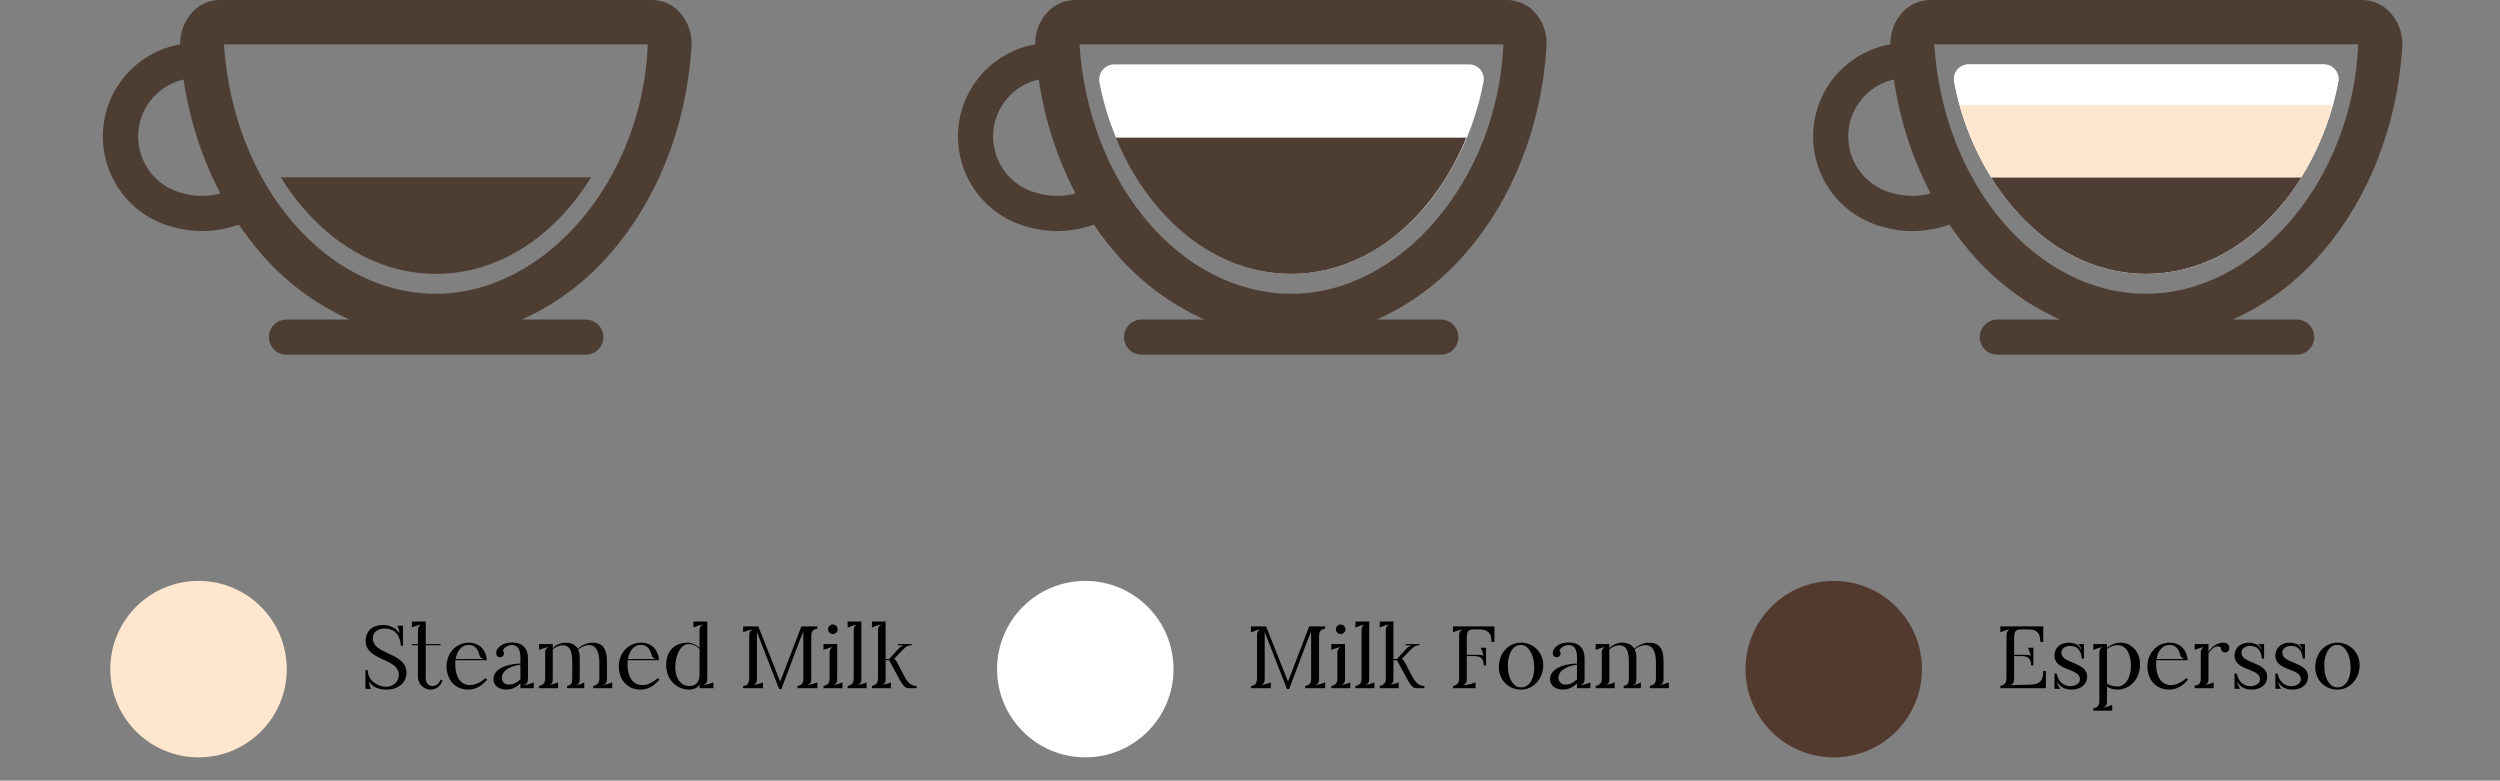 <svg width="253" height="79" viewBox="0 0 253 79" fill="none" xmlns="http://www.w3.org/2000/svg">
<rect x="0" y="0" width="253" height="79" fill="#808080" stroke="none"/>
<g clip-path="url(#clip0_12_3268)">
<path d="M130.697 27.718C125.615 27.718 120.771 25.263 117.05 20.805C114.124 17.194 112.138 12.915 111.268 8.349C111.223 8.128 111.228 7.9 111.281 7.68C111.335 7.461 111.437 7.257 111.579 7.082C111.722 6.907 111.901 6.765 112.105 6.668C112.308 6.57 112.531 6.519 112.756 6.518H148.63C148.858 6.512 149.084 6.559 149.292 6.654C149.499 6.749 149.681 6.89 149.825 7.067C149.969 7.244 150.07 7.452 150.121 7.674C150.172 7.896 150.171 8.127 150.119 8.349C149.251 12.914 147.267 17.193 144.344 20.805C140.579 25.263 135.735 27.718 130.697 27.718Z" fill="white"/>
<path d="M155.32 1.243C154.966 0.853 154.536 0.542 154.055 0.328C153.575 0.114 153.055 0.002 152.529 0H108.783C108.257 0.003 107.737 0.114 107.257 0.328C106.777 0.542 106.346 0.854 105.992 1.243C105.184 2.128 104.745 3.289 104.764 4.487C102.644 4.862 100.714 5.948 99.294 7.567C97.874 9.186 97.049 11.241 96.955 13.393C96.86 15.544 97.502 17.663 98.774 19.401C100.047 21.138 101.874 22.39 103.953 22.949C104.937 23.237 105.957 23.384 106.982 23.388C108.25 23.376 109.507 23.155 110.702 22.733C111.347 23.687 112.045 24.603 112.793 25.479C115.278 28.422 118.393 30.767 121.909 32.34H115.524C115.053 32.34 114.6 32.527 114.267 32.86C113.933 33.194 113.746 33.646 113.746 34.118C113.746 34.59 113.933 35.042 114.267 35.376C114.6 35.709 115.053 35.896 115.524 35.896H145.81C146.282 35.896 146.734 35.709 147.068 35.376C147.401 35.042 147.588 34.59 147.588 34.118C147.588 33.646 147.401 33.194 147.068 32.86C146.734 32.527 146.282 32.34 145.81 32.34H139.336C142.848 30.765 145.961 28.42 148.444 25.479C153.139 20.032 155.997 12.68 156.503 4.777C156.558 4.139 156.481 3.495 156.278 2.887C156.074 2.279 155.748 1.72 155.32 1.243ZM104.883 19.518C103.606 19.177 102.48 18.417 101.686 17.36C100.891 16.303 100.475 15.01 100.502 13.688C100.529 12.366 100.999 11.091 101.837 10.068C102.675 9.045 103.831 8.332 105.122 8.044C105.708 12.072 106.966 15.973 108.842 19.585C107.541 19.921 106.173 19.898 104.883 19.518ZM130.697 29.728C119.535 29.728 110.152 18.64 109.244 4.495H152.142C151.577 18.164 141.777 29.728 130.697 29.728Z" fill="#4E3D33"/>
<path d="M112.92 13.93C113.923 16.418 115.304 18.737 117.013 20.806C120.733 25.27 125.577 27.718 130.66 27.718C135.742 27.718 140.579 25.263 144.307 20.806C146.011 18.735 147.389 16.417 148.392 13.93H112.92Z" fill="#4E3D33"/>
<path opacity="0.8" d="M217.193 27.718C212.118 27.718 207.274 25.263 203.553 20.805C200.625 17.196 198.638 12.916 197.772 8.349C197.719 8.127 197.718 7.896 197.769 7.674C197.82 7.452 197.921 7.244 198.065 7.067C198.209 6.89 198.391 6.749 198.599 6.654C198.806 6.559 199.032 6.512 199.26 6.518H235.134C235.362 6.512 235.588 6.559 235.795 6.654C236.002 6.749 236.185 6.89 236.329 7.067C236.472 7.244 236.574 7.452 236.625 7.674C236.675 7.896 236.675 8.127 236.622 8.349C235.752 12.915 233.766 17.194 230.84 20.805C227.12 25.263 222.275 27.718 217.193 27.718Z" fill="white"/>
<path d="M217.193 27.718C212.118 27.718 207.274 25.263 203.553 20.805C200.625 17.196 198.638 12.916 197.772 8.349C197.719 8.127 197.718 7.896 197.769 7.674C197.82 7.452 197.921 7.244 198.065 7.067C198.209 6.89 198.391 6.749 198.599 6.654C198.806 6.559 199.032 6.512 199.26 6.518H235.134C235.362 6.512 235.588 6.559 235.795 6.654C236.002 6.749 236.185 6.89 236.329 7.067C236.472 7.244 236.574 7.452 236.625 7.674C236.675 7.896 236.675 8.127 236.622 8.349C235.752 12.915 233.766 17.194 230.84 20.805C227.12 25.263 222.275 27.718 217.193 27.718Z" fill="white"/>
<path d="M241.861 1.243C241.507 0.854 241.076 0.542 240.596 0.328C240.116 0.114 239.596 0.003 239.07 0H195.323C194.798 0.003 194.278 0.114 193.798 0.328C193.317 0.542 192.887 0.854 192.533 1.243C191.721 2.126 191.282 3.288 191.305 4.487C189.185 4.862 187.255 5.948 185.835 7.567C184.415 9.186 183.59 11.241 183.495 13.393C183.401 15.544 184.043 17.663 185.315 19.401C186.588 21.138 188.414 22.39 190.494 22.949C191.478 23.238 192.497 23.386 193.523 23.388C194.803 23.38 196.073 23.159 197.28 22.733C197.923 23.689 198.621 24.605 199.371 25.479C201.855 28.42 204.967 30.765 208.479 32.34H202.132C201.66 32.34 201.208 32.527 200.875 32.86C200.541 33.194 200.354 33.646 200.354 34.118C200.354 34.59 200.541 35.042 200.875 35.376C201.208 35.709 201.66 35.896 202.132 35.896H232.425C232.897 35.896 233.349 35.709 233.683 35.376C234.016 35.042 234.204 34.59 234.204 34.118C234.204 33.646 234.016 33.194 233.683 32.86C233.349 32.527 232.897 32.34 232.425 32.34H225.944C229.456 30.765 232.569 28.42 235.052 25.479C239.74 20.032 242.605 12.68 243.111 4.777C243.157 4.134 243.069 3.488 242.854 2.88C242.639 2.271 242.301 1.714 241.861 1.243ZM191.424 19.518C190.147 19.177 189.021 18.417 188.226 17.36C187.432 16.303 187.015 15.01 187.043 13.688C187.07 12.366 187.54 11.091 188.378 10.068C189.215 9.045 190.372 8.332 191.662 8.044C192.245 12.073 193.503 15.975 195.383 19.585C194.082 19.921 192.714 19.898 191.424 19.518ZM217.193 29.728C206.076 29.728 196.655 18.64 195.748 4.495H238.646C238.118 18.164 228.318 29.728 217.193 29.728Z" fill="#4E3D33"/>
<path d="M201.499 17.948C202.116 18.948 202.802 19.903 203.553 20.805C207.274 25.27 212.118 27.718 217.193 27.718C222.268 27.718 227.119 25.263 230.84 20.805C231.591 19.903 232.278 18.948 232.894 17.948H201.499Z" fill="#4E3D33"/>
<path d="M201.5 17.948H232.894C234.287 15.673 235.354 13.213 236.064 10.641H198.33C199.039 13.213 200.106 15.673 201.5 17.948Z" fill="#FFE6CF"/>
<path d="M68.786 1.243C68.433 0.854 68.002 0.542 67.522 0.328C67.041 0.114 66.522 0.003 65.996 0H22.242C21.716 0.003 21.196 0.114 20.716 0.328C20.236 0.542 19.805 0.854 19.451 1.243C18.645 2.129 18.208 3.289 18.231 4.487C16.11 4.861 14.18 5.946 12.759 7.565C11.338 9.183 10.512 11.238 10.417 13.39C10.321 15.541 10.963 17.661 12.235 19.399C13.506 21.137 15.333 22.389 17.413 22.949C18.399 23.237 19.421 23.385 20.448 23.388C21.716 23.377 22.974 23.155 24.169 22.733C24.814 23.687 25.512 24.603 26.26 25.479C28.746 28.42 31.861 30.765 35.376 32.34H28.991C28.519 32.34 28.067 32.527 27.733 32.86C27.4 33.194 27.212 33.646 27.212 34.118C27.212 34.59 27.4 35.042 27.733 35.376C28.067 35.709 28.519 35.896 28.991 35.896H59.284C59.756 35.896 60.208 35.709 60.541 35.376C60.875 35.042 61.062 34.59 61.062 34.118C61.062 33.646 60.875 33.194 60.541 32.86C60.208 32.527 59.756 32.34 59.284 32.34H52.803C56.316 30.767 59.429 28.421 61.911 25.479C66.606 20.032 69.471 12.68 69.977 4.777C70.027 4.138 69.948 3.496 69.743 2.888C69.539 2.281 69.213 1.721 68.786 1.243ZM18.335 19.518C17.063 19.171 15.944 18.408 15.155 17.351C14.366 16.294 13.952 15.004 13.981 13.685C14.009 12.367 14.477 11.095 15.31 10.073C16.144 9.051 17.295 8.337 18.581 8.044C19.163 12.073 20.421 15.975 22.301 19.585C20.998 19.922 19.627 19.899 18.335 19.518ZM44.111 29.728C32.994 29.728 23.574 18.64 22.666 4.495H65.557C65.036 18.164 55.236 29.728 44.119 29.728H44.111Z" fill="#4E3D33"/>
<path d="M28.418 17.948C29.034 18.948 29.721 19.903 30.472 20.805C34.192 25.27 39.036 27.718 44.119 27.718C49.201 27.718 54.045 25.263 57.766 20.805C58.517 19.903 59.203 18.948 59.82 17.948H28.418Z" fill="#4E3D33"/>
</g>
<circle cx="20.091" cy="67.715" r="8.929" fill="#FFE7CF"/>
<path d="M36.98 67.814V69.716H37.569C37.408 69.43 37.364 69.278 37.328 68.948C37.73 69.608 38.4 69.787 39.141 69.787C40.319 69.787 41.132 69.073 41.132 68.09C41.132 66.947 40.132 66.519 39.23 66.099C38.444 65.733 37.774 65.412 37.73 64.653C37.694 64.045 38.167 63.608 38.908 63.608C40.025 63.608 40.498 64.331 40.569 65.358H40.784V63.322H40.194C40.337 63.59 40.4 63.786 40.435 64.09C40.087 63.563 39.453 63.251 38.81 63.251C37.355 63.251 36.998 64.215 36.998 64.822C36.998 65.956 37.98 66.385 38.873 66.787C39.632 67.144 40.364 67.492 40.364 68.296C40.364 68.983 39.792 69.501 39.096 69.501C38.623 69.501 38.203 69.34 37.819 69.046C37.435 68.751 37.23 68.34 37.203 67.814H36.98ZM42.609 63.206C42.261 63.447 42.297 63.661 42.297 63.902V65.179H41.681V65.304H42.297V68.153C42.27 68.912 42.44 69.162 42.672 69.403C42.922 69.662 43.234 69.787 43.592 69.787C44.154 69.787 44.583 69.412 44.779 68.894L44.601 68.76C44.476 69.126 44.172 69.421 43.77 69.421C43.547 69.421 43.377 69.34 43.261 69.198C43.029 68.912 43.074 68.564 43.083 68.028V65.304H44.583V65.179H43.083V62.902H41.681V63.492C41.984 63.376 42.288 63.268 42.609 63.206ZM45.191 67.421C45.191 68.867 46.137 69.787 47.37 69.787C48.2 69.787 48.78 69.385 49.307 68.769L49.138 68.626C48.736 68.974 48.164 69.332 47.584 69.332C46.539 69.332 45.977 68.385 46.084 66.813H49.254C49.254 66.412 49.057 65.84 48.718 65.519C48.387 65.197 47.941 65.037 47.441 65.037C46.102 65.037 45.191 66.171 45.191 67.421ZM47.45 65.26C48.03 65.26 48.37 65.706 48.495 66.224C48.566 66.51 48.718 66.662 48.959 66.688H46.102C46.289 65.769 46.762 65.26 47.45 65.26ZM49.941 68.724C49.941 69.323 50.379 69.787 51.281 69.787C51.808 69.787 52.281 69.537 52.665 69.153V69.644H54.013V69.055C53.629 69.224 53.272 69.323 52.96 69.34C53.415 69.233 53.433 68.921 53.433 68.59V66.688C53.442 65.608 52.897 65.019 51.808 65.019C51.459 65.019 51.183 65.081 50.977 65.17C50.549 65.358 50.209 65.706 50.209 66.108C50.209 66.313 50.343 66.492 50.584 66.519C50.799 66.519 50.968 66.394 50.995 66.171C51.004 66.063 50.977 65.929 50.879 65.831C51.049 65.492 51.433 65.278 51.808 65.278C52.585 65.278 52.665 66.046 52.665 66.599V67.153C51.736 67.153 49.941 67.501 49.941 68.724ZM50.79 68.617C50.772 67.733 51.951 67.331 52.665 67.278V68.751C52.308 69.082 51.977 69.278 51.486 69.278C51.12 69.278 50.817 69.055 50.79 68.617ZM54.555 69.421V69.644H56.475V69.055C56.162 69.189 55.841 69.278 55.501 69.34C55.903 69.224 55.939 69.028 55.939 68.698V65.715C56.18 65.492 56.6 65.304 56.93 65.304C57.752 65.304 57.912 66.01 57.912 67.037V68.251C57.912 68.456 57.912 68.644 57.903 68.805C57.886 69.126 57.841 69.314 57.386 69.421V69.644H59.127V69.055C58.868 69.207 58.573 69.305 58.243 69.34C58.671 69.233 58.68 69.001 58.671 68.581V66.599C58.671 66.358 58.671 66.108 58.502 65.715C58.823 65.474 59.198 65.287 59.609 65.287C60.368 65.287 60.654 66.028 60.654 67.037V68.251C60.654 68.894 60.716 69.26 60.038 69.421V69.644H61.957V69.055C61.645 69.189 61.323 69.278 60.984 69.34C61.404 69.224 61.431 68.948 61.422 68.581V67.037C61.448 65.617 60.975 65.037 59.939 65.037C59.43 65.037 58.859 65.304 58.457 65.635C58.234 65.269 57.832 65.037 57.234 65.037C56.769 65.037 56.269 65.242 55.939 65.59V65.179H54.555V65.769C54.858 65.653 55.162 65.545 55.483 65.483C55.135 65.724 55.171 65.938 55.171 66.179V68.251C55.171 68.903 55.233 69.26 54.555 69.421ZM62.622 67.421C62.622 68.867 63.569 69.787 64.801 69.787C65.632 69.787 66.212 69.385 66.739 68.769L66.569 68.626C66.167 68.974 65.596 69.332 65.015 69.332C63.971 69.332 63.408 68.385 63.515 66.813H66.685C66.685 66.412 66.489 65.84 66.149 65.519C65.819 65.197 65.373 65.037 64.873 65.037C63.533 65.037 62.622 66.171 62.622 67.421ZM64.881 65.26C65.462 65.26 65.801 65.706 65.926 66.224C65.998 66.51 66.149 66.662 66.391 66.688H63.533C63.721 65.769 64.194 65.26 64.881 65.26ZM67.418 67.305C67.418 68.823 68.534 69.787 69.74 69.787C70.142 69.787 70.678 69.608 70.794 69.242V69.644H72.196V69.055C71.883 69.189 71.535 69.278 71.133 69.34C71.57 69.224 71.579 68.93 71.579 68.581V62.902H70.177V63.492C70.481 63.376 70.785 63.268 71.106 63.206C70.758 63.447 70.794 63.661 70.794 63.902V65.563C70.463 65.233 69.954 65.037 69.624 65.037C68.249 65.037 67.418 65.885 67.418 67.305ZM69.713 65.179C70.106 65.179 70.517 65.376 70.794 65.688V68.242C70.794 69.189 70.276 69.421 69.74 69.421C68.892 69.421 68.338 68.644 68.338 67.528C68.338 66.697 68.677 65.179 69.713 65.179ZM75.206 69.421V69.644H77.215V69.055C76.902 69.189 76.554 69.278 76.152 69.34C76.608 69.233 76.599 68.912 76.599 68.581V63.956L78.849 69.733H79.072L80.947 64.769C80.965 64.715 80.992 64.661 81.01 64.617C81.028 64.572 81.126 64.34 81.296 63.938V68.251C81.296 68.912 81.403 69.26 80.706 69.421V69.644H82.715V69.055C82.403 69.189 82.055 69.278 81.653 69.34C82.108 69.233 82.099 68.912 82.099 68.581V64.786C82.099 64.153 82.046 63.724 82.715 63.617V63.394H81.099L78.965 68.957H78.947L76.742 63.394H75.206V63.983C75.509 63.867 75.813 63.76 76.135 63.697C75.786 63.938 75.822 64.153 75.822 64.394V68.564C75.822 68.93 75.759 69.403 75.206 69.421ZM83.34 65.179V65.769C83.644 65.653 83.947 65.545 84.269 65.483C83.92 65.724 83.956 65.938 83.956 66.179V68.251C83.956 68.903 84.019 69.26 83.34 69.421V69.644H85.26V69.055C84.947 69.189 84.626 69.278 84.287 69.34C84.751 69.171 84.724 68.93 84.724 68.581V65.179H83.34ZM83.804 63.679C83.804 63.947 84.019 64.161 84.287 64.161C84.546 64.161 84.769 63.947 84.769 63.679C84.769 63.42 84.546 63.197 84.287 63.197C84.019 63.197 83.804 63.42 83.804 63.679ZM85.779 63.519C86.029 63.394 86.387 63.286 86.654 63.206C86.378 63.447 86.395 63.661 86.395 63.902V68.251C86.395 68.903 86.458 69.26 85.779 69.421V69.644H87.699V69.055C87.387 69.189 87.065 69.278 86.726 69.34C87.181 69.198 87.172 68.912 87.172 68.581C87.172 64.795 87.172 62.902 87.172 62.902H85.779V63.519ZM88.239 69.421V69.644H90.159V69.055C89.846 69.189 89.525 69.269 89.185 69.305C89.623 69.242 89.623 68.912 89.623 68.581V66.813H89.98L91.06 68.805C91.319 69.242 91.552 69.644 91.944 69.644H92.757V69.421C92.096 69.421 91.766 68.912 91.48 68.367L90.9 67.251C90.766 67.001 90.65 66.733 90.471 66.688L91.123 66.001C91.23 65.885 91.364 65.769 91.507 65.626C91.793 65.34 91.989 65.304 92.266 65.304V65.179H90.855V65.304H91.462C91.185 65.376 90.935 65.644 90.819 65.778L89.98 66.688H89.623V62.902H88.239V63.519C88.533 63.367 88.846 63.268 89.167 63.206C88.819 63.447 88.855 63.661 88.855 63.902V68.287C88.855 68.876 88.917 69.26 88.239 69.421Z" fill="black"/>
<circle cx="109.832" cy="67.715" r="8.929" fill="white"/>
<path d="M126.596 69.421V69.644H128.605V69.055C128.292 69.189 127.944 69.278 127.542 69.34C127.998 69.233 127.989 68.912 127.989 68.581V63.956L130.239 69.733H130.462L132.337 64.769C132.355 64.715 132.382 64.661 132.4 64.617C132.418 64.572 132.516 64.34 132.686 63.938V68.251C132.686 68.912 132.793 69.26 132.096 69.421V69.644H134.105V69.055C133.793 69.189 133.445 69.278 133.043 69.34C133.498 69.233 133.489 68.912 133.489 68.581V64.786C133.489 64.153 133.436 63.724 134.105 63.617V63.394H132.489L130.355 68.957H130.337L128.132 63.394H126.596V63.983C126.899 63.867 127.203 63.76 127.524 63.697C127.176 63.938 127.212 64.153 127.212 64.394V68.564C127.212 68.93 127.149 69.403 126.596 69.421ZM134.73 65.179V65.769C135.034 65.653 135.337 65.545 135.659 65.483C135.31 65.724 135.346 65.938 135.346 66.179V68.251C135.346 68.903 135.409 69.26 134.73 69.421V69.644H136.65V69.055C136.337 69.189 136.016 69.278 135.677 69.34C136.141 69.171 136.114 68.93 136.114 68.581V65.179H134.73ZM135.194 63.679C135.194 63.947 135.409 64.161 135.677 64.161C135.936 64.161 136.159 63.947 136.159 63.679C136.159 63.42 135.936 63.197 135.677 63.197C135.409 63.197 135.194 63.42 135.194 63.679ZM137.169 63.519C137.419 63.394 137.777 63.286 138.044 63.206C137.768 63.447 137.786 63.661 137.786 63.902V68.251C137.786 68.903 137.848 69.26 137.169 69.421V69.644H139.089V69.055C138.777 69.189 138.455 69.278 138.116 69.34C138.571 69.198 138.562 68.912 138.562 68.581C138.562 64.795 138.562 62.902 138.562 62.902H137.169V63.519ZM139.629 69.421V69.644H141.548V69.055C141.236 69.189 140.914 69.269 140.575 69.305C141.013 69.242 141.013 68.912 141.013 68.581V66.813H141.37L142.45 68.805C142.709 69.242 142.941 69.644 143.334 69.644H144.147V69.421C143.486 69.421 143.156 68.912 142.87 68.367L142.29 67.251C142.156 67.001 142.04 66.733 141.861 66.688L142.513 66.001C142.62 65.885 142.754 65.769 142.897 65.626C143.183 65.34 143.379 65.304 143.656 65.304V65.179H142.245V65.304H142.852C142.575 65.376 142.325 65.644 142.209 65.778L141.37 66.688H141.013V62.902H139.629V63.519C139.923 63.367 140.236 63.268 140.557 63.206C140.209 63.447 140.245 63.661 140.245 63.902V68.287C140.245 68.876 140.307 69.26 139.629 69.421ZM147.047 69.421V69.644H149.324V69.055C148.931 69.224 148.484 69.314 147.993 69.34C148.449 69.233 148.44 68.912 148.44 68.581V66.394H149.154C149.806 66.394 150.154 66.617 150.154 67.331H150.386V65.554H149.842C150.083 66.037 150.119 66.412 150.11 66.394C150.056 66.278 149.788 66.269 149.502 66.269C149.431 66.269 149.351 66.269 149.279 66.269H148.44V64.822C148.44 64.233 148.395 63.697 149.065 63.697H149.708C150.378 63.697 150.94 63.894 150.94 64.956H151.235V63.394H147.047V63.983C147.342 63.858 147.663 63.76 147.975 63.697C147.627 63.938 147.663 64.153 147.663 64.394V68.251C147.663 68.894 147.725 69.26 147.047 69.421ZM153.924 69.787C155.183 69.787 156.175 68.689 156.175 67.305C156.175 66.01 155.165 65.037 153.924 65.037C152.656 65.037 151.683 66.108 151.683 67.519C151.683 68.84 152.674 69.787 153.924 69.787ZM152.594 67.26C152.594 66.456 152.951 65.26 153.924 65.26C154.398 65.26 154.737 65.644 154.951 66.063C155.165 66.492 155.264 67.028 155.264 67.564C155.264 68.394 154.942 69.564 153.924 69.564C153.612 69.564 153.344 69.439 153.139 69.18C152.71 68.671 152.594 68.001 152.594 67.26ZM156.87 68.724C156.87 69.323 157.308 69.787 158.209 69.787C158.736 69.787 159.21 69.537 159.593 69.153V69.644H160.942V69.055C160.558 69.224 160.201 69.323 159.888 69.34C160.344 69.233 160.361 68.921 160.361 68.59V66.688C160.37 65.608 159.826 65.019 158.736 65.019C158.388 65.019 158.111 65.081 157.906 65.17C157.477 65.358 157.138 65.706 157.138 66.108C157.138 66.313 157.272 66.492 157.513 66.519C157.727 66.519 157.897 66.394 157.924 66.171C157.933 66.063 157.906 65.929 157.808 65.831C157.977 65.492 158.361 65.278 158.736 65.278C159.513 65.278 159.593 66.046 159.593 66.599V67.153C158.665 67.153 156.87 67.501 156.87 68.724ZM157.718 68.617C157.7 67.733 158.879 67.331 159.593 67.278V68.751C159.236 69.082 158.906 69.278 158.415 69.278C158.049 69.278 157.745 69.055 157.718 68.617ZM161.483 69.421V69.644H163.403V69.055C163.091 69.189 162.769 69.278 162.43 69.34C162.832 69.224 162.867 69.028 162.867 68.698V65.715C163.109 65.492 163.528 65.304 163.859 65.304C164.68 65.304 164.841 66.01 164.841 67.037V68.251C164.841 68.456 164.841 68.644 164.832 68.805C164.814 69.126 164.769 69.314 164.314 69.421V69.644H166.055V69.055C165.796 69.207 165.502 69.305 165.171 69.34C165.6 69.233 165.609 69.001 165.6 68.581V66.599C165.6 66.358 165.6 66.108 165.43 65.715C165.752 65.474 166.127 65.287 166.537 65.287C167.296 65.287 167.582 66.028 167.582 67.037V68.251C167.582 68.894 167.645 69.26 166.966 69.421V69.644H168.886V69.055C168.573 69.189 168.252 69.278 167.913 69.34C168.332 69.224 168.359 68.948 168.35 68.581V67.037C168.377 65.617 167.904 65.037 166.868 65.037C166.359 65.037 165.787 65.304 165.386 65.635C165.162 65.269 164.76 65.037 164.162 65.037C163.698 65.037 163.198 65.242 162.867 65.59V65.179H161.483V65.769C161.787 65.653 162.091 65.545 162.412 65.483C162.064 65.724 162.1 65.938 162.1 66.179V68.251C162.1 68.903 162.162 69.26 161.483 69.421Z" fill="black"/>
<circle cx="185.574" cy="67.715" r="8.929" fill="#533A2F"/>
<path d="M202.435 69.421V69.644H207.043V67.903H206.775C206.811 68.974 206.275 69.269 205.507 69.287L203.382 69.34C203.837 69.233 203.828 68.903 203.828 68.617V66.394H204.543C205.194 66.394 205.543 66.617 205.543 67.331H205.775V65.554H205.23C205.471 66.037 205.507 66.403 205.498 66.394C205.444 66.278 205.177 66.269 204.891 66.269C204.819 66.269 204.739 66.269 204.668 66.269H203.828V64.786C203.828 64.09 203.837 63.697 204.498 63.697H205.275C205.953 63.697 206.48 63.894 206.48 64.956H206.775V63.394H202.435V63.983C202.739 63.867 203.042 63.76 203.364 63.697C203.016 63.938 203.06 64.215 203.06 64.456L203.051 68.251C203.051 68.894 203.114 69.26 202.435 69.421ZM207.911 66.331C207.911 67.233 208.723 67.519 209.438 67.796C209.991 68.01 210.491 68.242 210.491 68.733C210.491 69.215 209.965 69.439 209.509 69.439C208.804 69.439 208.277 68.912 208.134 68.171H207.911V69.707H208.5C208.322 69.457 208.214 69.287 208.161 68.974C208.527 69.617 209.072 69.787 209.67 69.787C210.429 69.787 211.215 69.376 211.215 68.474C211.215 67.671 210.5 67.367 209.822 67.081C209.197 66.831 208.607 66.599 208.607 66.046C208.607 65.688 208.938 65.367 209.482 65.367C210.259 65.367 210.599 65.849 210.679 66.644H210.902V65.179H210.313C210.509 65.376 210.59 65.519 210.634 65.796C210.483 65.456 210.286 65.242 210.045 65.162C209.804 65.081 209.599 65.037 209.438 65.037C208.232 65.037 207.911 65.831 207.911 66.331ZM212.767 65.483C212.419 65.724 212.455 65.938 212.455 66.179V70.528C212.455 71.18 212.517 71.537 211.839 71.698V71.921H213.759V71.332C213.446 71.466 213.125 71.555 212.785 71.617C213.241 71.448 213.223 71.189 213.223 70.858V69.492C213.535 69.68 213.875 69.787 214.294 69.787C215.5 69.787 216.571 68.769 216.571 67.251C216.571 65.876 215.634 65.037 214.607 65.037C214.107 65.037 213.58 65.251 213.223 65.572V65.179H211.839V65.769C212.142 65.653 212.446 65.545 212.767 65.483ZM213.223 65.697C213.473 65.465 213.91 65.287 214.259 65.287C215.366 65.287 215.652 66.492 215.652 67.394C215.652 68.537 215.134 69.474 214.268 69.474C213.875 69.474 213.509 69.349 213.223 69.171V65.697ZM217.318 67.421C217.318 68.867 218.264 69.787 219.497 69.787C220.327 69.787 220.907 69.385 221.434 68.769L221.265 68.626C220.863 68.974 220.291 69.332 219.711 69.332C218.666 69.332 218.104 68.385 218.211 66.813H221.381C221.381 66.412 221.184 65.84 220.845 65.519C220.515 65.197 220.068 65.037 219.568 65.037C218.229 65.037 217.318 66.171 217.318 67.421ZM219.577 65.26C220.157 65.26 220.497 65.706 220.622 66.224C220.693 66.51 220.845 66.662 221.086 66.688H218.229C218.416 65.769 218.889 65.26 219.577 65.26ZM222.104 69.376V69.644H224.024V69.055C223.711 69.189 223.39 69.278 223.05 69.34C223.506 69.233 223.497 68.912 223.497 68.581V66.099C223.702 65.822 224.033 65.412 224.417 65.412C224.524 65.412 224.64 65.447 224.756 65.528C224.72 65.787 224.899 66.001 225.158 66.028C225.408 66.028 225.613 65.849 225.613 65.59C225.613 65.197 225.31 65.037 224.979 65.037C224.354 65.037 223.729 65.537 223.497 65.974V65.179H222.104V65.769C222.407 65.653 222.711 65.545 223.033 65.483C222.684 65.724 222.72 65.938 222.72 66.179V68.251C222.72 68.885 222.783 69.305 222.104 69.376ZM226.136 66.331C226.136 67.233 226.948 67.519 227.663 67.796C228.216 68.01 228.717 68.242 228.717 68.733C228.717 69.215 228.19 69.439 227.734 69.439C227.029 69.439 226.502 68.912 226.359 68.171H226.136V69.707H226.725C226.547 69.457 226.44 69.287 226.386 68.974C226.752 69.617 227.297 69.787 227.895 69.787C228.654 69.787 229.44 69.376 229.44 68.474C229.44 67.671 228.725 67.367 228.047 67.081C227.422 66.831 226.832 66.599 226.832 66.046C226.832 65.688 227.163 65.367 227.707 65.367C228.484 65.367 228.824 65.849 228.904 66.644H229.127V65.179H228.538C228.734 65.376 228.815 65.519 228.859 65.796C228.708 65.456 228.511 65.242 228.27 65.162C228.029 65.081 227.824 65.037 227.663 65.037C226.457 65.037 226.136 65.831 226.136 66.331ZM230.269 66.331C230.269 67.233 231.082 67.519 231.796 67.796C232.35 68.01 232.85 68.242 232.85 68.733C232.85 69.215 232.323 69.439 231.868 69.439C231.162 69.439 230.635 68.912 230.492 68.171H230.269V69.707H230.859C230.68 69.457 230.573 69.287 230.519 68.974C230.885 69.617 231.43 69.787 232.028 69.787C232.787 69.787 233.573 69.376 233.573 68.474C233.573 67.671 232.859 67.367 232.18 67.081C231.555 66.831 230.966 66.599 230.966 66.046C230.966 65.688 231.296 65.367 231.841 65.367C232.618 65.367 232.957 65.849 233.037 66.644H233.261V65.179H232.671C232.868 65.376 232.948 65.519 232.993 65.796C232.841 65.456 232.644 65.242 232.403 65.162C232.162 65.081 231.957 65.037 231.796 65.037C230.591 65.037 230.269 65.831 230.269 66.331ZM236.546 69.787C237.805 69.787 238.796 68.689 238.796 67.305C238.796 66.01 237.787 65.037 236.546 65.037C235.278 65.037 234.304 66.108 234.304 67.519C234.304 68.84 235.296 69.787 236.546 69.787ZM235.215 67.26C235.215 66.456 235.572 65.26 236.546 65.26C237.019 65.26 237.358 65.644 237.573 66.063C237.787 66.492 237.885 67.028 237.885 67.564C237.885 68.394 237.564 69.564 236.546 69.564C236.233 69.564 235.965 69.439 235.76 69.18C235.331 68.671 235.215 68.001 235.215 67.26Z" fill="black"/>
<defs>
<clipPath id="clip0_12_3268">
<rect width="232.678" height="35.896" fill="white" transform="translate(10.418)"/>
</clipPath>
</defs>
</svg>
